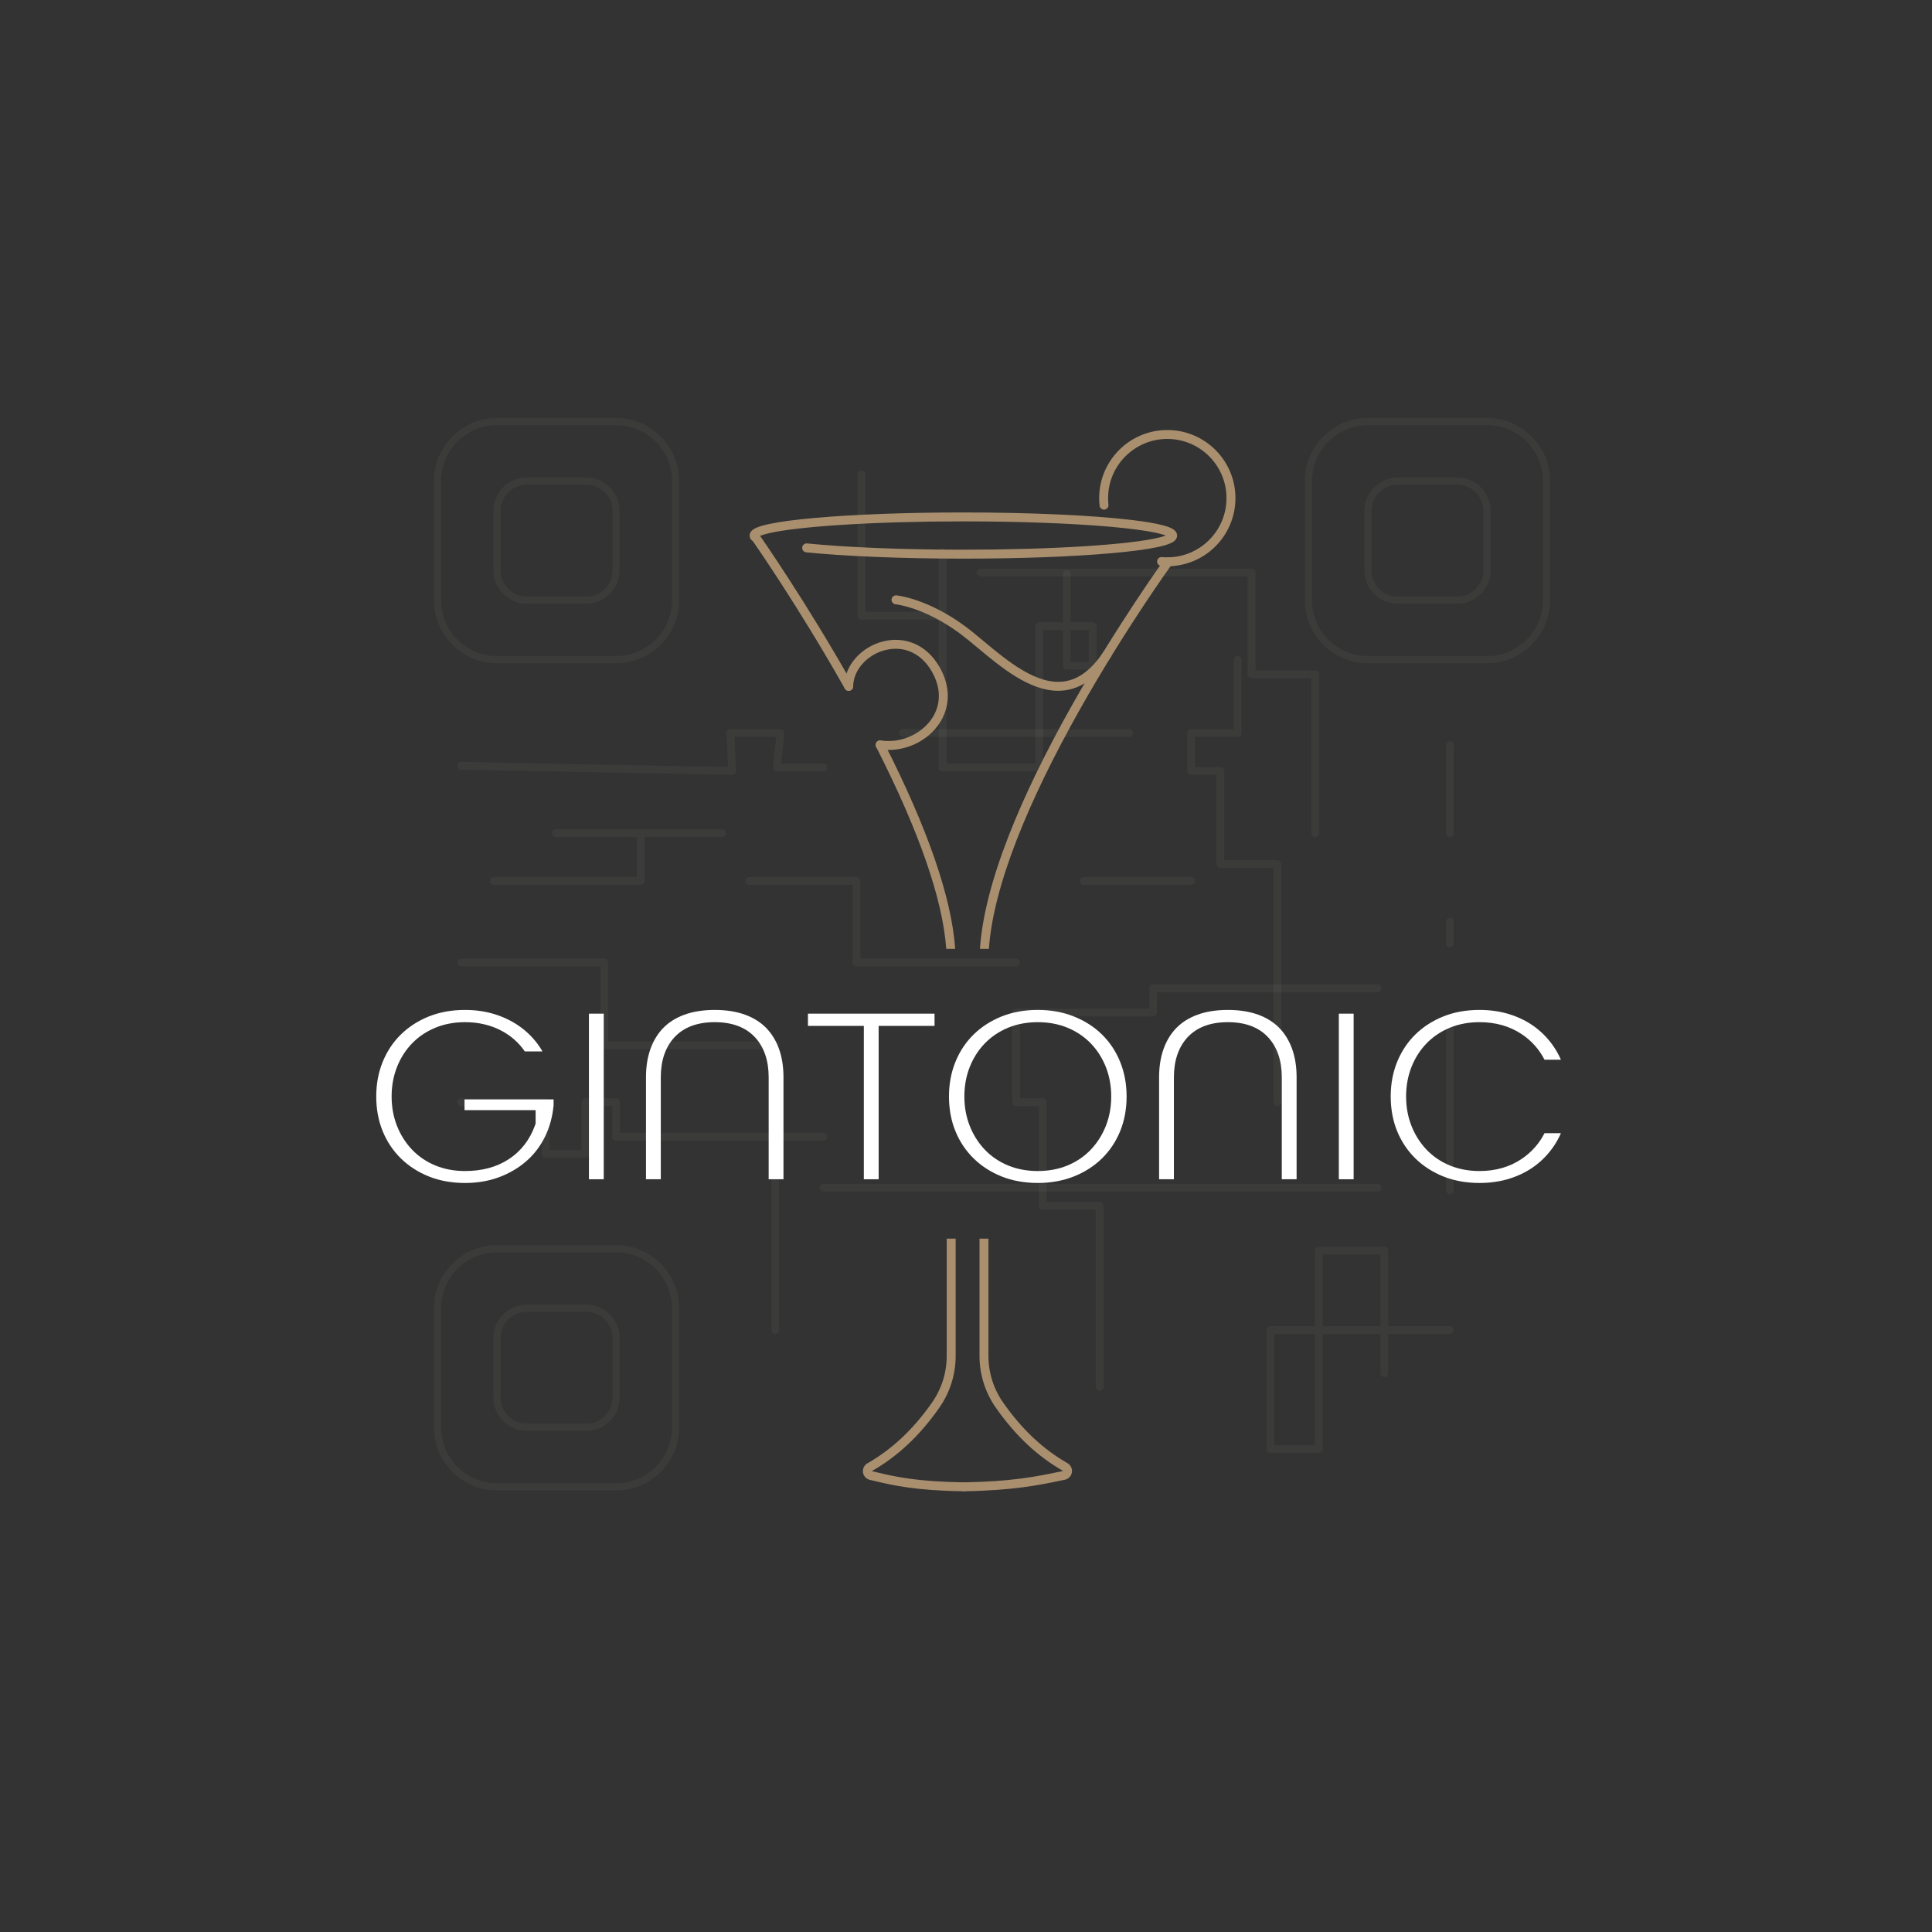 <?xml version="1.0" encoding="UTF-8" standalone="no"?>
<svg
   version="1.1"
   viewBox="0 0 1765.8 1766"
   id="svg38"
   sodipodi:docname="default-logo.svg"
   inkscape:version="1.3.2 (091e20ef0f, 2023-11-25, custom)"
   xmlns:inkscape="http://www.inkscape.org/namespaces/inkscape"
   xmlns:sodipodi="http://sodipodi.sourceforge.net/DTD/sodipodi-0.dtd"
   xmlns="http://www.w3.org/2000/svg"
   xmlns:svg="http://www.w3.org/2000/svg">
  <rect x="0" y="0" width="1765.8" height="1766" fill="#333333" stroke="none"/>
  <sodipodi:namedview
     id="namedview38"
     pagecolor="#ffffff"
     bordercolor="#000000"
     borderopacity="0.25"
     inkscape:showpageshadow="2"
     inkscape:pageopacity="0.0"
     inkscape:pagecheckerboard="0"
     inkscape:deskcolor="#d1d1d1"
     inkscape:zoom="0.65911665"
     inkscape:cx="883"
     inkscape:cy="883"
     inkscape:window-width="2560"
     inkscape:window-height="1368"
     inkscape:window-x="0"
     inkscape:window-y="0"
     inkscape:window-maximized="1"
     inkscape:current-layer="svg38" />
  <defs
     id="defs1">
    <style
       id="style1">
      .cls-1 {
        fill: #bdb6af;
      }

      .cls-2 {
        fill: #202026;
      }

      .cls-3 {
        fill: #fff;
      }

      .cls-4 {
        opacity: .06;
      }

      .cls-5 {
        fill: #a98f6e;
      }
    </style>
  </defs>
  <!-- Generator: Adobe Illustrator 28.6.0, SVG Export Plug-In . SVG Version: 1.2.0 Build 709)  -->
  <g
     id="g38">
    <g
       id="Livello_1">
      <g
         id="Artboard11">
        <g
           id="g23">
          <g
             class="cls-4"
             id="g1">
            <path
               class="cls-1"
               d="M563.08,606.23h-108.82c-31.82,0-57.71-25.89-57.71-57.71v-108.82c0-31.82,25.89-57.71,57.71-57.71h108.82c31.82,0,57.71,25.89,57.71,57.71v108.82c0,31.82-25.89,57.71-57.71,57.71ZM454.27,388.6c-28.18,0-51.11,22.93-51.11,51.11v108.82c0,28.18,22.93,51.11,51.11,51.11h108.82c28.18,0,51.11-22.93,51.11-51.11v-108.82c0-28.18-22.93-51.11-51.11-51.11h-108.82Z"
               id="path1" />
          </g>
          <g
             class="cls-4"
             id="g2">
            <path
               class="cls-1"
               d="M535.88,551.82h-54.41c-16.82,0-30.5-13.68-30.5-30.5v-54.41c0-16.82,13.68-30.5,30.5-30.5h54.41c16.82,0,30.5,13.68,30.5,30.5v54.41c0,16.82-13.68,30.5-30.5,30.5ZM481.47,443.01c-13.18,0-23.9,10.72-23.9,23.9v54.41c0,13.18,10.72,23.9,23.9,23.9h54.41c13.18,0,23.9-10.72,23.9-23.9v-54.41c0-13.18-10.72-23.9-23.9-23.9h-54.41Z"
               id="path2" />
          </g>
          <g
             class="cls-4"
             id="g3">
            <path
               class="cls-1"
               d="M563.08,1362.22h-108.82c-31.82,0-57.71-25.89-57.71-57.71v-108.82c0-31.82,25.89-57.71,57.71-57.71h108.82c31.82,0,57.71,25.89,57.71,57.71v108.82c0,31.82-25.89,57.71-57.71,57.71ZM454.27,1144.59c-28.18,0-51.11,22.93-51.11,51.11v108.82c0,28.18,22.93,51.11,51.11,51.11h108.82c28.18,0,51.11-22.93,51.11-51.11v-108.82c0-28.18-22.93-51.11-51.11-51.11h-108.82Z"
               id="path3" />
          </g>
          <g
             class="cls-4"
             id="g4">
            <path
               class="cls-1"
               d="M535.88,1307.81h-54.41c-16.82,0-30.5-13.68-30.5-30.5v-54.41c0-16.82,13.68-30.5,30.5-30.5h54.41c16.82,0,30.5,13.68,30.5,30.5v54.41c0,16.82-13.68,30.5-30.5,30.5ZM481.47,1198.99c-13.18,0-23.9,10.72-23.9,23.9v54.41c0,13.18,10.72,23.9,23.9,23.9h54.41c13.18,0,23.9-10.72,23.9-23.9v-54.41c0-13.18-10.72-23.9-23.9-23.9h-54.41Z"
               id="path4" />
          </g>
          <g
             class="cls-4"
             id="g5">
            <path
               class="cls-1"
               d="M1359.09,606.23h-108.82c-31.82,0-57.71-25.89-57.71-57.71v-108.82c0-31.82,25.89-57.71,57.71-57.71h108.82c31.82,0,57.71,25.89,57.71,57.71v108.82c0,31.82-25.89,57.71-57.71,57.71ZM1250.27,388.6c-28.18,0-51.11,22.93-51.11,51.11v108.82c0,28.18,22.93,51.11,51.11,51.11h108.82c28.18,0,51.11-22.93,51.11-51.11v-108.82c0-28.18-22.93-51.11-51.11-51.11h-108.82Z"
               id="path5" />
          </g>
          <g
             class="cls-4"
             id="g6">
            <path
               class="cls-1"
               d="M1331.89,551.82h-54.41c-16.82,0-30.5-13.68-30.5-30.5v-54.41c0-16.82,13.68-30.5,30.5-30.5h54.41c16.82,0,30.5,13.68,30.5,30.5v54.41c0,16.82-13.68,30.5-30.5,30.5ZM1277.48,443.01c-13.18,0-23.9,10.72-23.9,23.9v54.41c0,13.18,10.72,23.9,23.9,23.9h54.41c13.18,0,23.9-10.72,23.9-23.9v-54.41c0-13.18-10.72-23.9-23.9-23.9h-54.41Z"
               id="path6" />
          </g>
          <g
             class="cls-4"
             id="g7">
            <path
               class="cls-1"
               d="M669.14,708.21s-.05,0-.07,0l-247.59-4.73c-1.97-.04-3.53-1.66-3.49-3.63.04-1.94,1.62-3.49,3.56-3.49.02,0,.05,0,.07,0l243.79,4.66-1.4-30.9c-.04-.97.31-1.92.98-2.62.67-.7,1.6-1.1,2.58-1.1h45.73c1.01,0,1.97.43,2.64,1.17.68.75,1,1.74.9,2.74l-2.76,27.62h38.64c1.97,0,3.56,1.59,3.56,3.56s-1.59,3.56-3.56,3.56h-42.58c-1.01,0-1.97-.43-2.64-1.17-.68-.75-1-1.74-.9-2.74l2.76-27.62h-38.07l1.41,30.97c.04.98-.32,1.94-1.01,2.65-.67.69-1.59,1.08-2.55,1.08Z"
               id="path7" />
          </g>
          <g
             class="cls-4"
             id="g8">
            <path
               class="cls-1"
               d="M1031.86,673.52h-206.59c-1.97,0-3.56-1.59-3.56-3.56s1.59-3.56,3.56-3.56h206.59c1.97,0,3.56,1.59,3.56,3.56s-1.59,3.56-3.56,3.56Z"
               id="path8" />
          </g>
          <g
             class="cls-4"
             id="g9">
            <path
               class="cls-1"
               d="M1167.48,1011c-1.97,0-3.56-1.59-3.56-3.56v-214.07h-48.48c-1.97,0-3.56-1.59-3.56-3.56v-81.6h-23.25c-1.97,0-3.56-1.59-3.56-3.56v-34.69c0-1.97,1.59-3.56,3.56-3.56h39.02v-63.46c0-1.97,1.59-3.56,3.56-3.56s3.56,1.59,3.56,3.56v67.02c0,1.97-1.59,3.56-3.56,3.56h-39.02v27.57h23.25c1.97,0,3.56,1.59,3.56,3.56v81.6h48.48c1.97,0,3.56,1.59,3.56,3.56v217.63c0,1.97-1.59,3.56-3.56,3.56Z"
               id="path9" />
          </g>
          <g
             class="cls-4"
             id="g10">
            <path
               class="cls-1"
               d="M1005.05,1271.21c-1.97,0-3.56-1.59-3.56-3.56v-162.03h-48.48c-1.97,0-3.56-1.59-3.56-3.56v-91.06h-20.88c-1.97,0-3.56-1.59-3.56-3.56v-82.01c0-1.97,1.59-3.56,3.56-3.56h121.81v-18.52c0-1.97,1.59-3.56,3.56-3.56h205.02c1.97,0,3.56,1.59,3.56,3.56s-1.59,3.56-3.56,3.56h-201.45v18.52c0,1.97-1.59,3.56-3.56,3.56h-121.81v74.88h20.88c1.97,0,3.56,1.59,3.56,3.56v91.06h48.48c1.97,0,3.56,1.59,3.56,3.56v165.59c0,1.97-1.59,3.56-3.56,3.56Z"
               id="path10" />
          </g>
          <g
             class="cls-4"
             id="g11">
            <path
               class="cls-1"
               d="M1258.95,1089.07h-506.23c-1.97,0-3.56-1.59-3.56-3.56s1.59-3.56,3.56-3.56h506.23c1.97,0,3.56,1.59,3.56,3.56s-1.59,3.56-3.56,3.56Z"
               id="path11" />
          </g>
          <g
             class="cls-4"
             id="g12">
            <path
               class="cls-1"
               d="M535.09,1058.31h-36.27c-1.97,0-3.56-1.59-3.56-3.56v-43.75h-73.71c-1.97,0-3.56-1.59-3.56-3.56s1.59-3.56,3.56-3.56h77.27c1.97,0,3.56,1.59,3.56,3.56v43.75h29.15v-43.75c0-1.97,1.59-3.56,3.56-3.56h27.99c1.97,0,3.56,1.59,3.56,3.56v27.98h186.08c1.97,0,3.56,1.59,3.56,3.56s-1.59,3.56-3.56,3.56h-189.64c-1.97,0-3.56-1.59-3.56-3.56v-27.98h-20.87v43.75c0,1.97-1.59,3.56-3.56,3.56Z"
               id="path12" />
          </g>
          <g
             class="cls-4"
             id="g13">
            <path
               class="cls-1"
               d="M708.56,1219.17c-1.97,0-3.56-1.59-3.56-3.56v-256.65h-152.56c-1.97,0-3.56-1.59-3.56-3.56v-72.14h-127.33c-1.97,0-3.56-1.59-3.56-3.56s1.59-3.56,3.56-3.56h130.89c1.97,0,3.56,1.59,3.56,3.56v72.14h152.56c1.97,0,3.56,1.59,3.56,3.56v260.21c0,1.97-1.59,3.56-3.56,3.56Z"
               id="path13" />
          </g>
          <g
             class="cls-4"
             id="g14">
            <path
               class="cls-1"
               d="M928.56,883.26h-145.88c-1.97,0-3.56-1.59-3.56-3.56v-70.95h-94.21c-1.97,0-3.56-1.59-3.56-3.56s1.59-3.56,3.56-3.56h97.78c1.97,0,3.56,1.59,3.56,3.56v70.95h142.31c1.97,0,3.56,1.59,3.56,3.56s-1.59,3.56-3.56,3.56Z"
               id="path14" />
          </g>
          <g
             class="cls-4"
             id="g15">
            <path
               class="cls-1"
               d="M1088.63,808.75h-97.78c-1.97,0-3.56-1.59-3.56-3.56s1.59-3.56,3.56-3.56h97.78c1.97,0,3.56,1.59,3.56,3.56s-1.59,3.56-3.56,3.56Z"
               id="path15" />
          </g>
          <g
             class="cls-4"
             id="g16">
            <path
               class="cls-1"
               d="M1325.18,764.99c-1.97,0-3.56-1.59-3.56-3.56v-80.43c0-1.97,1.59-3.56,3.56-3.56s3.56,1.59,3.56,3.56v80.43c0,1.97-1.59,3.56-3.56,3.56Z"
               id="path16" />
          </g>
          <g
             class="cls-4"
             id="g17">
            <path
               class="cls-1"
               d="M1325.18,865.92c-1.97,0-3.56-1.59-3.56-3.56v-19.91c0-1.97,1.59-3.56,3.56-3.56s3.56,1.59,3.56,3.56v19.91c0,1.97-1.59,3.56-3.56,3.56Z"
               id="path17" />
          </g>
          <g
             class="cls-4"
             id="g18">
            <path
               class="cls-1"
               d="M1325.18,1091.43c-1.97,0-3.56-1.59-3.56-3.56v-156.13c0-1.97,1.59-3.56,3.56-3.56s3.56,1.59,3.56,3.56v156.13c0,1.97-1.59,3.56-3.56,3.56Z"
               id="path18" />
          </g>
          <g
             class="cls-4"
             id="g19">
            <path
               class="cls-1"
               d="M1205.33,1327.99h-44.16c-1.97,0-3.56-1.59-3.56-3.56v-108.82c0-1.97,1.59-3.56,3.56-3.56h40.59v-68.98c0-1.97,1.59-3.56,3.56-3.56h59.93c1.97,0,3.56,1.59,3.56,3.56v68.98h56.37c1.97,0,3.56,1.59,3.56,3.56s-1.59,3.56-3.56,3.56h-56.37v35.86c0,1.97-1.59,3.56-3.56,3.56s-3.56-1.59-3.56-3.56v-35.86h-52.8v105.25c0,1.97-1.59,3.56-3.56,3.56ZM1164.74,1320.86h37.03v-101.69h-37.03v101.69ZM1208.89,1212.05h52.8v-65.42h-52.8v65.42Z"
               id="path19" />
          </g>
          <g
             class="cls-4"
             id="g20">
            <path
               class="cls-1"
               d="M585.55,808.75h-134.05c-1.97,0-3.56-1.59-3.56-3.56s1.59-3.56,3.56-3.56h130.48v-36.64h-73.71c-1.97,0-3.56-1.59-3.56-3.56s1.59-3.56,3.56-3.56h151.39c1.97,0,3.56,1.59,3.56,3.56s-1.59,3.56-3.56,3.56h-70.56v40.2c0,1.97-1.59,3.56-3.56,3.56Z"
               id="path20" />
          </g>
          <g
             class="cls-4"
             id="g21">
            <path
               class="cls-1"
               d="M949.85,705.06h-88.32c-1.97,0-3.56-1.59-3.56-3.56v-135.22h-70.56c-1.97,0-3.56-1.59-3.56-3.56v-129.32c0-1.97,1.59-3.56,3.56-3.56s3.56,1.59,3.56,3.56v125.75h67v-54.79c0-1.97,1.59-3.56,3.56-3.56s3.56,1.59,3.56,3.56v193.57h81.19v-125.75c0-1.97,1.59-3.56,3.56-3.56h21.67v-43.75c0-1.97,1.59-3.56,3.56-3.56s3.56,1.59,3.56,3.56v43.75h20.09c1.97,0,3.56,1.59,3.56,3.56v36.27c0,1.97-1.59,3.56-3.56,3.56h-23.66c-1.97,0-3.56-1.59-3.56-3.56v-32.71h-18.11v125.75c0,1.97-1.59,3.56-3.56,3.56ZM978.64,604.89h16.53v-29.15h-16.53v29.15Z"
               id="path21" />
          </g>
          <g
             class="cls-4"
             id="g22">
            <path
               class="cls-1"
               d="M1202.18,764.99c-1.97,0-3.56-1.59-3.56-3.56v-141.53h-54.79c-1.97,0-3.56-1.59-3.56-3.56v-89.48h-244.03c-1.97,0-3.56-1.59-3.56-3.56s1.59-3.56,3.56-3.56h247.59c1.97,0,3.56,1.59,3.56,3.56v89.48h54.79c1.97,0,3.56,1.59,3.56,3.56v145.09c0,1.97-1.59,3.56-3.56,3.56Z"
               id="path22" />
          </g>
        </g>
        <g
           id="v2">
          <g
             id="g24">
            <path
               class="cls-5"
               d="M975.6,1337.27c-22.37-12.82-41.52-30.84-58.57-55.1-8.91-12.65-13.62-27.51-13.62-42.98v-107.1h-8.17v107.1c0,17.17,5.22,33.66,15.11,47.68,17.75,25.26,37.76,44.07,61.2,57.49.01,0,.03.02.04.03.02,0,.03.03.02.05,0,.02-.02.03-.04.04-.04,0-.09.01-.13.02-2.08.41-4.26.86-6.57,1.33-17.09,3.52-40.49,8.35-84.29,9-2.26.03-4.06,1.89-4.02,4.15.03,2.23,1.86,4.02,4.08,4.02.02,0,.04,0,.06,0,44.58-.67,69.39-5.78,85.82-9.17,2.27-.47,4.41-.91,6.44-1.31,3.41-.59,6.1-3.26,6.7-6.68.6-3.43-1.03-6.87-4.06-8.57Z"
               id="path23" />
            <path
               class="cls-5"
               d="M1070.09,510.17c-1.83-1.32-4.38-.92-5.71.91-.42.58-42.71,59.12-84.43,133.17-24.53,43.54-44.09,83.87-58.12,119.87-15.49,39.74-24.27,74.34-26.18,103.08h8.18c1.92-27.77,10.51-61.36,25.6-100.08,13.89-35.63,33.27-75.6,57.6-118.79,41.5-73.66,83.55-131.87,83.97-132.45,1.32-1.83.92-4.38-.91-5.7Z"
               id="path24" />
          </g>
          <path
             class="cls-5"
             d="M775.67,631.39c-1.43,0-2.81-.75-3.56-2.08-42.55-75.47-84.3-135.15-84.72-135.74-1.3-1.85-.85-4.39,1-5.69,1.85-1.3,4.39-.85,5.69,1,.42.6,42.39,60.58,85.15,136.42,1.11,1.97.41,4.46-1.55,5.56-.63.36-1.32.53-2,.53Z"
             id="path25" />
          <path
             class="cls-5"
             d="M812.02,685.45c-2.75,0-5.5-.2-8.24-.62-2.23-.34-3.76-2.42-3.42-4.65.34-2.23,2.42-3.76,4.65-3.42,8.79,1.34,17.92.12,26.4-3.52,8.22-3.53,15.34-9.26,20.05-16.13,8.8-12.85,8.86-28.27.16-43.43-9.5-16.57-25.43-23.85-42.62-19.49-7.88,2-15.15,6.35-20.49,12.25-5.56,6.14-8.59,13.39-8.76,20.97-.05,2.22-1.87,3.99-4.08,3.99-.03,0-.06,0-.1,0-2.26-.05-4.04-1.92-3.99-4.18.22-9.57,3.98-18.65,10.87-26.27,6.4-7.08,15.12-12.29,24.54-14.68,9.54-2.42,19.18-1.86,27.87,1.63,9.67,3.88,17.92,11.39,23.84,21.71,5.34,9.31,7.87,18.77,7.53,28.12-.31,8.49-3.09,16.79-8.03,24-10.13,14.78-27.97,23.73-46.18,23.73Z"
             id="path26" />
          <g
             id="g29">
            <path
               class="cls-5"
               d="M864.83,867.2h8.19c-3.2-46.49-25.01-109.72-64.97-188.26-1.02-2.01-3.48-2.81-5.49-1.79-2.01,1.02-2.81,3.48-1.79,5.49,39.33,77.3,60.84,139.28,64.07,184.56Z"
               id="path27" />
            <path
               class="cls-5"
               d="M880.71,1354.83c-43.17-.65-63.22-5.37-77.85-8.83-2.08-.49-4.04-.95-5.95-1.38-.01,0-.03,0-.04,0-.02,0-.03-.02-.04-.04,0-.02,0-.04.02-.05.02,0,.03-.02.05-.03,23.54-13.43,43.64-32.29,61.44-57.63,9.88-14.03,15.11-30.52,15.11-47.69v-107.1h-8.17v107.1c0,15.47-4.71,30.33-13.62,42.99-17.1,24.34-36.33,42.4-58.79,55.22-2.97,1.66-4.63,5.03-4.12,8.4.51,3.37,3.09,6.1,6.42,6.81,1.85.41,3.78.86,5.82,1.35,15,3.54,35.54,8.38,79.6,9.04.02,0,.04,0,.06,0,2.23,0,4.05-1.79,4.08-4.02.03-2.26-1.77-4.11-4.02-4.15Z"
               id="path28" />
            <path
               class="cls-5"
               d="M794.87,1340.96h0,0Z"
               id="path29" />
          </g>
          <path
             class="cls-5"
             d="M1066.88,517.56c-1.86,0-3.74-.08-5.59-.25-2.24-.2-3.91-2.19-3.71-4.43.09-1.02.56-1.97,1.32-2.66.85-.77,1.98-1.15,3.12-1.05,1.59.14,3.23.21,4.86.21,7.3,0,14.39-1.43,21.05-4.25,6.44-2.73,12.22-6.63,17.2-11.6,4.97-4.98,8.88-10.76,11.6-17.2,2.82-6.66,4.25-13.75,4.25-21.05s-1.43-14.39-4.25-21.05c-2.72-6.43-6.63-12.22-11.6-17.2-4.98-4.97-10.76-8.88-17.2-11.6-6.66-2.82-13.75-4.25-21.05-4.25s-14.39,1.43-21.05,4.25c-6.43,2.73-12.22,6.63-17.2,11.6-4.97,4.98-8.88,10.76-11.6,17.2-2.82,6.66-4.25,13.75-4.25,21.05,0,1.99.11,4,.33,5.98.12,1.08-.19,2.15-.87,3-.68.85-1.66,1.39-2.74,1.51-.15.02-.3.03-.45.03-2.08,0-3.83-1.56-4.06-3.64-.25-2.26-.38-4.57-.38-6.87,0-8.4,1.65-16.55,4.9-24.23,1.56-3.69,3.5-7.24,5.75-10.57,2.23-3.3,4.79-6.4,7.6-9.22,2.82-2.82,5.92-5.38,9.22-7.61,3.33-2.25,6.89-4.18,10.58-5.74,7.68-3.25,15.83-4.89,24.23-4.89s16.56,1.65,24.23,4.89c3.69,1.56,7.25,3.5,10.58,5.74,3.3,2.23,6.4,4.79,9.22,7.61,2.82,2.82,5.37,5.92,7.6,9.22,2.25,3.33,4.18,6.89,5.74,10.57,3.25,7.68,4.9,15.83,4.9,24.23s-1.65,16.56-4.9,24.23c-1.56,3.69-3.49,7.25-5.74,10.58-2.23,3.3-4.79,6.4-7.6,9.22-2.82,2.82-5.92,5.38-9.22,7.6-3.33,2.25-6.89,4.18-10.58,5.74-7.68,3.25-15.83,4.9-24.23,4.9Z"
             id="path30" />
          <path
             class="cls-5"
             d="M880.5,510.58c-27.94,0-54.86-.52-80.03-1.56-24.34-1-45.74-2.41-63.63-4.21-1.08-.11-2.06-.63-2.75-1.48-.69-.84-1.01-1.91-.9-2.99.1-1.01.58-1.95,1.33-2.63.85-.77,2-1.15,3.14-1.03,36.16,3.63,88.2,5.72,142.79,5.72h.11c39.58,0,77.55-1.07,109.8-3.09,30.97-1.94,55.24-4.72,68.34-7.84,2.72-.64,5.07-1.33,6.8-2.01-2.25-.88-5.56-1.79-9.59-2.63-9.34-1.97-23.35-3.81-40.52-5.34-17.48-1.56-37.86-2.78-60.57-3.63-23.54-.89-48.53-1.33-74.28-1.33h-.05c-39.63,0-77.62,1.07-109.87,3.09-30.96,1.94-55.23,4.72-68.34,7.84-3.54.84-6.42,1.75-8.12,2.58-.13.06-.25.12-.38.19.02.17.03.33.03.5,0,1.22-.54,2.37-1.48,3.15-.73.6-1.66.94-2.6.94-1.23,0-2.37-.54-3.15-1.48-.44-.52-1.47-1.95-1.46-3.87,0-.99.27-2.02.78-2.9.41-.7.91-1.31,1.6-1.91,1.28-1.11,2.72-1.82,3.96-2.37,2.85-1.23,6.64-2.33,11.93-3.45,9.8-2.06,23.75-3.9,41.47-5.48,36.24-3.23,84.4-5,135.62-5,30.88,0,60.34.63,87.57,1.88,26.02,1.19,49.05,2.93,66.61,5.04,11.94,1.43,21.33,3.02,27.88,4.72,4.3,1.13,7.05,2.16,9.21,3.42,1.11.68,2.38,1.54,3.33,3.15.51.88.79,1.91.79,2.9,0,.99-.28,2.02-.79,2.9-.4.7-.91,1.31-1.59,1.92-1.28,1.11-2.72,1.82-3.96,2.36-2.85,1.23-6.64,2.33-11.93,3.45-9.79,2.06-23.75,3.9-41.47,5.48-36.25,3.23-84.41,5-135.62,5Z"
             id="path31" />
          <path
             class="cls-5"
             d="M967.1,631.37c-26.42,0-52.21-21.51-73.27-39.06-5.57-4.64-10.82-9.02-15.63-12.63-9.4-7.05-24.36-16.75-42.2-22.96-10.68-3.72-17.41-4.42-17.48-4.43-2.24-.22-3.88-2.22-3.66-4.46.22-2.24,2.21-3.89,4.45-3.67,1.18.11,29.2,3.07,63.78,28.98,4.98,3.73,10.31,8.18,15.96,12.89,21.6,18.01,48.48,40.41,73.62,36.77,13.29-1.93,25.01-10.77,35.84-27.01,1.25-1.88,3.79-2.39,5.66-1.14,1.88,1.25,2.39,3.79,1.13,5.66-12.02,18.04-25.96,28.32-41.46,30.57-2.25.33-4.51.48-6.75.48Z"
             id="path32" />
        </g>
      </g>
      <g
         id="g37">
        <path
           class="cls-3"
           d="M1426.63,968.55h-14.98c-4.84-9.47-11.82-17.3-20.82-23.33-10.9-7.29-23.88-10.99-38.58-10.99-9.84,0-18.96,1.71-27.13,5.08-8.23,3.39-15.4,8.22-21.33,14.35-5.87,6.08-10.51,13.35-13.76,21.61-3.25,8.21-4.9,17.25-4.9,26.86s1.65,18.65,4.9,26.86c3.25,8.24,7.86,15.53,13.71,21.69,5.93,6.24,13.12,11.13,21.38,14.54,8.17,3.37,17.29,5.08,27.13,5.08,14.73,0,27.73-3.76,38.63-11.16,8.98-6.1,15.94-13.96,20.78-23.43h14.97c-1.72,3.94-3.75,7.68-6.08,11.2-4.68,7.06-10.43,13.2-17.1,18.26-6.66,5.06-14.4,9.03-22.98,11.81-8.65,2.81-18.14,4.23-28.22,4.23-12.11,0-23.24-2-33.08-5.96-9.82-3.94-18.42-9.48-25.56-16.47-7.1-6.95-12.69-15.3-16.61-24.82-3.93-9.56-5.93-20.27-5.93-31.83s2-22.06,5.94-31.72c3.92-9.59,9.5-17.98,16.6-24.93,7.15-6.99,15.75-12.53,25.56-16.47,9.84-3.95,20.98-5.96,33.08-5.96,10.08,0,19.57,1.43,28.22,4.23,8.58,2.78,16.32,6.76,22.98,11.82,6.66,5.05,12.41,11.19,17.1,18.25,2.33,3.52,4.36,7.26,6.08,11.2Z"
           id="path33" />
        <rect
           class="cls-3"
           x="1223.66"
           y="926.46"
           width="13.53"
           height="151.35"
           id="rect33" />
        <path
           class="cls-3"
           d="M1185.06,984.58v93.23h-13.54v-93.23c0-15.29-4.2-27.58-12.49-36.53-8.49-9.17-20.87-13.82-36.81-13.82s-28.32,4.65-36.81,13.82c-8.29,8.95-12.49,21.24-12.49,36.53v93.23h-13.54v-93.23c0-9.78,1.43-18.63,4.24-26.3,2.72-7.43,6.67-13.8,11.75-18.95,5.04-5.11,11.47-9.12,19.1-11.91,7.94-2.9,17.28-4.37,27.75-4.37s19.8,1.47,27.74,4.37c7.64,2.79,14.07,6.8,19.11,11.91,5.07,5.15,9.02,11.52,11.75,18.95,2.81,7.68,4.24,16.53,4.24,26.3Z"
           id="path34" />
        <path
           class="cls-3"
           d="M1023.75,970.41c3.94,9.66,5.94,20.33,5.94,31.72s-1.99,22.27-5.93,31.83c-3.91,9.52-9.5,17.87-16.61,24.82-7.13,6.98-15.76,12.52-25.66,16.46-9.94,3.96-21.04,5.97-32.97,5.97s-23.24-2-33.09-5.96c-9.82-3.94-18.41-9.48-25.55-16.47-7.11-6.95-12.7-15.3-16.61-24.82-3.94-9.56-5.93-20.27-5.93-31.83s2-22.06,5.94-31.72c3.91-9.59,9.5-17.98,16.6-24.93,7.14-6.99,15.74-12.53,25.55-16.47,9.85-3.95,20.98-5.96,33.09-5.96s23.03,2.01,32.97,5.97c9.9,3.94,18.53,9.48,25.66,16.46,7.1,6.95,12.69,15.34,16.6,24.93ZM1015.63,1002.13c0-9.6-1.64-18.63-4.89-26.86-3.27-8.26-7.9-15.54-13.77-21.61-5.92-6.13-13.09-10.95-21.32-14.35-8.17-3.37-17.3-5.08-27.13-5.08s-18.97,1.71-27.13,5.08c-8.23,3.39-15.41,8.22-21.33,14.35-5.88,6.08-10.51,13.35-13.77,21.61-3.24,8.21-4.89,17.25-4.89,26.86s1.65,18.65,4.89,26.86c3.25,8.24,7.86,15.53,13.71,21.69,5.93,6.24,13.13,11.13,21.38,14.54,8.17,3.37,17.3,5.08,27.14,5.08s18.96-1.71,27.13-5.08c8.26-3.41,15.45-8.3,21.38-14.54,5.84-6.15,10.45-13.44,13.71-21.69,3.25-8.22,4.89-17.26,4.89-26.86Z"
           id="path35" />
        <polygon
           class="cls-3"
           points="854.15 926.46 854.15 937.64 803.06 937.64 803.06 1077.81 789.53 1077.81 789.53 937.64 738.44 937.64 738.44 926.46 854.15 926.46"
           id="polygon35" />
        <path
           class="cls-3"
           d="M716.08,984.58v93.23h-13.54v-93.23c0-15.29-4.2-27.58-12.48-36.53-8.49-9.17-20.88-13.82-36.82-13.82s-28.32,4.65-36.81,13.82c-8.28,8.95-12.48,21.24-12.48,36.53v93.23h-13.54v-93.23c0-9.78,1.42-18.63,4.24-26.3,2.72-7.43,6.67-13.8,11.74-18.95,5.04-5.11,11.47-9.12,19.11-11.91,7.94-2.9,17.28-4.37,27.74-4.37s19.81,1.47,27.75,4.37c7.64,2.79,14.06,6.8,19.1,11.91,5.08,5.15,9.03,11.52,11.75,18.95,2.82,7.68,4.24,16.53,4.24,26.3Z"
           id="path36" />
        <rect
           class="cls-3"
           x="538.27"
           y="926.46"
           width="13.54"
           height="151.35"
           id="rect36" />
        <path
           class="cls-3"
           d="M505.96,1004.8v5.52c-.97,10.27-3.58,19.83-7.77,28.44-4.2,8.62-9.87,16.12-16.87,22.28-7.09,6.25-15.49,11.22-24.95,14.79-9.48,3.57-20.02,5.38-31.32,5.38-12.11,0-23.24-2-33.09-5.96-9.81-3.94-18.41-9.48-25.55-16.47-7.11-6.95-12.7-15.3-16.61-24.82-3.93-9.56-5.93-20.27-5.93-31.83s2-22.06,5.94-31.72c3.91-9.59,9.5-17.98,16.6-24.93,7.15-6.99,15.74-12.53,25.55-16.47,9.85-3.95,20.98-5.96,33.09-5.96,9.43,0,18.37,1.27,26.56,3.76,8.15,2.49,15.61,6.01,22.16,10.48,6.52,4.45,12.22,9.84,16.96,16.03,1.85,2.42,3.55,4.97,5.08,7.63h-16.17c-5.2-7.61-12.05-13.79-20.42-18.4-10.02-5.52-21.51-8.32-34.17-8.32-9.84,0-18.97,1.71-27.13,5.08-8.23,3.39-15.41,8.22-21.33,14.35-5.88,6.08-10.51,13.35-13.77,21.61-3.24,8.21-4.89,17.25-4.89,26.86s1.65,18.65,4.89,26.86c3.25,8.24,7.87,15.53,13.71,21.69,5.93,6.24,13.13,11.13,21.39,14.54,8.16,3.37,17.29,5.08,27.13,5.08,15.54,0,28.97-3.64,39.93-10.81,11.15-7.3,19.22-17.7,23.97-30.92l.59-1.64v-12.27h-64.97v-9.86h81.39Z"
           id="path37" />
      </g>
    </g>
  </g>
</svg>
